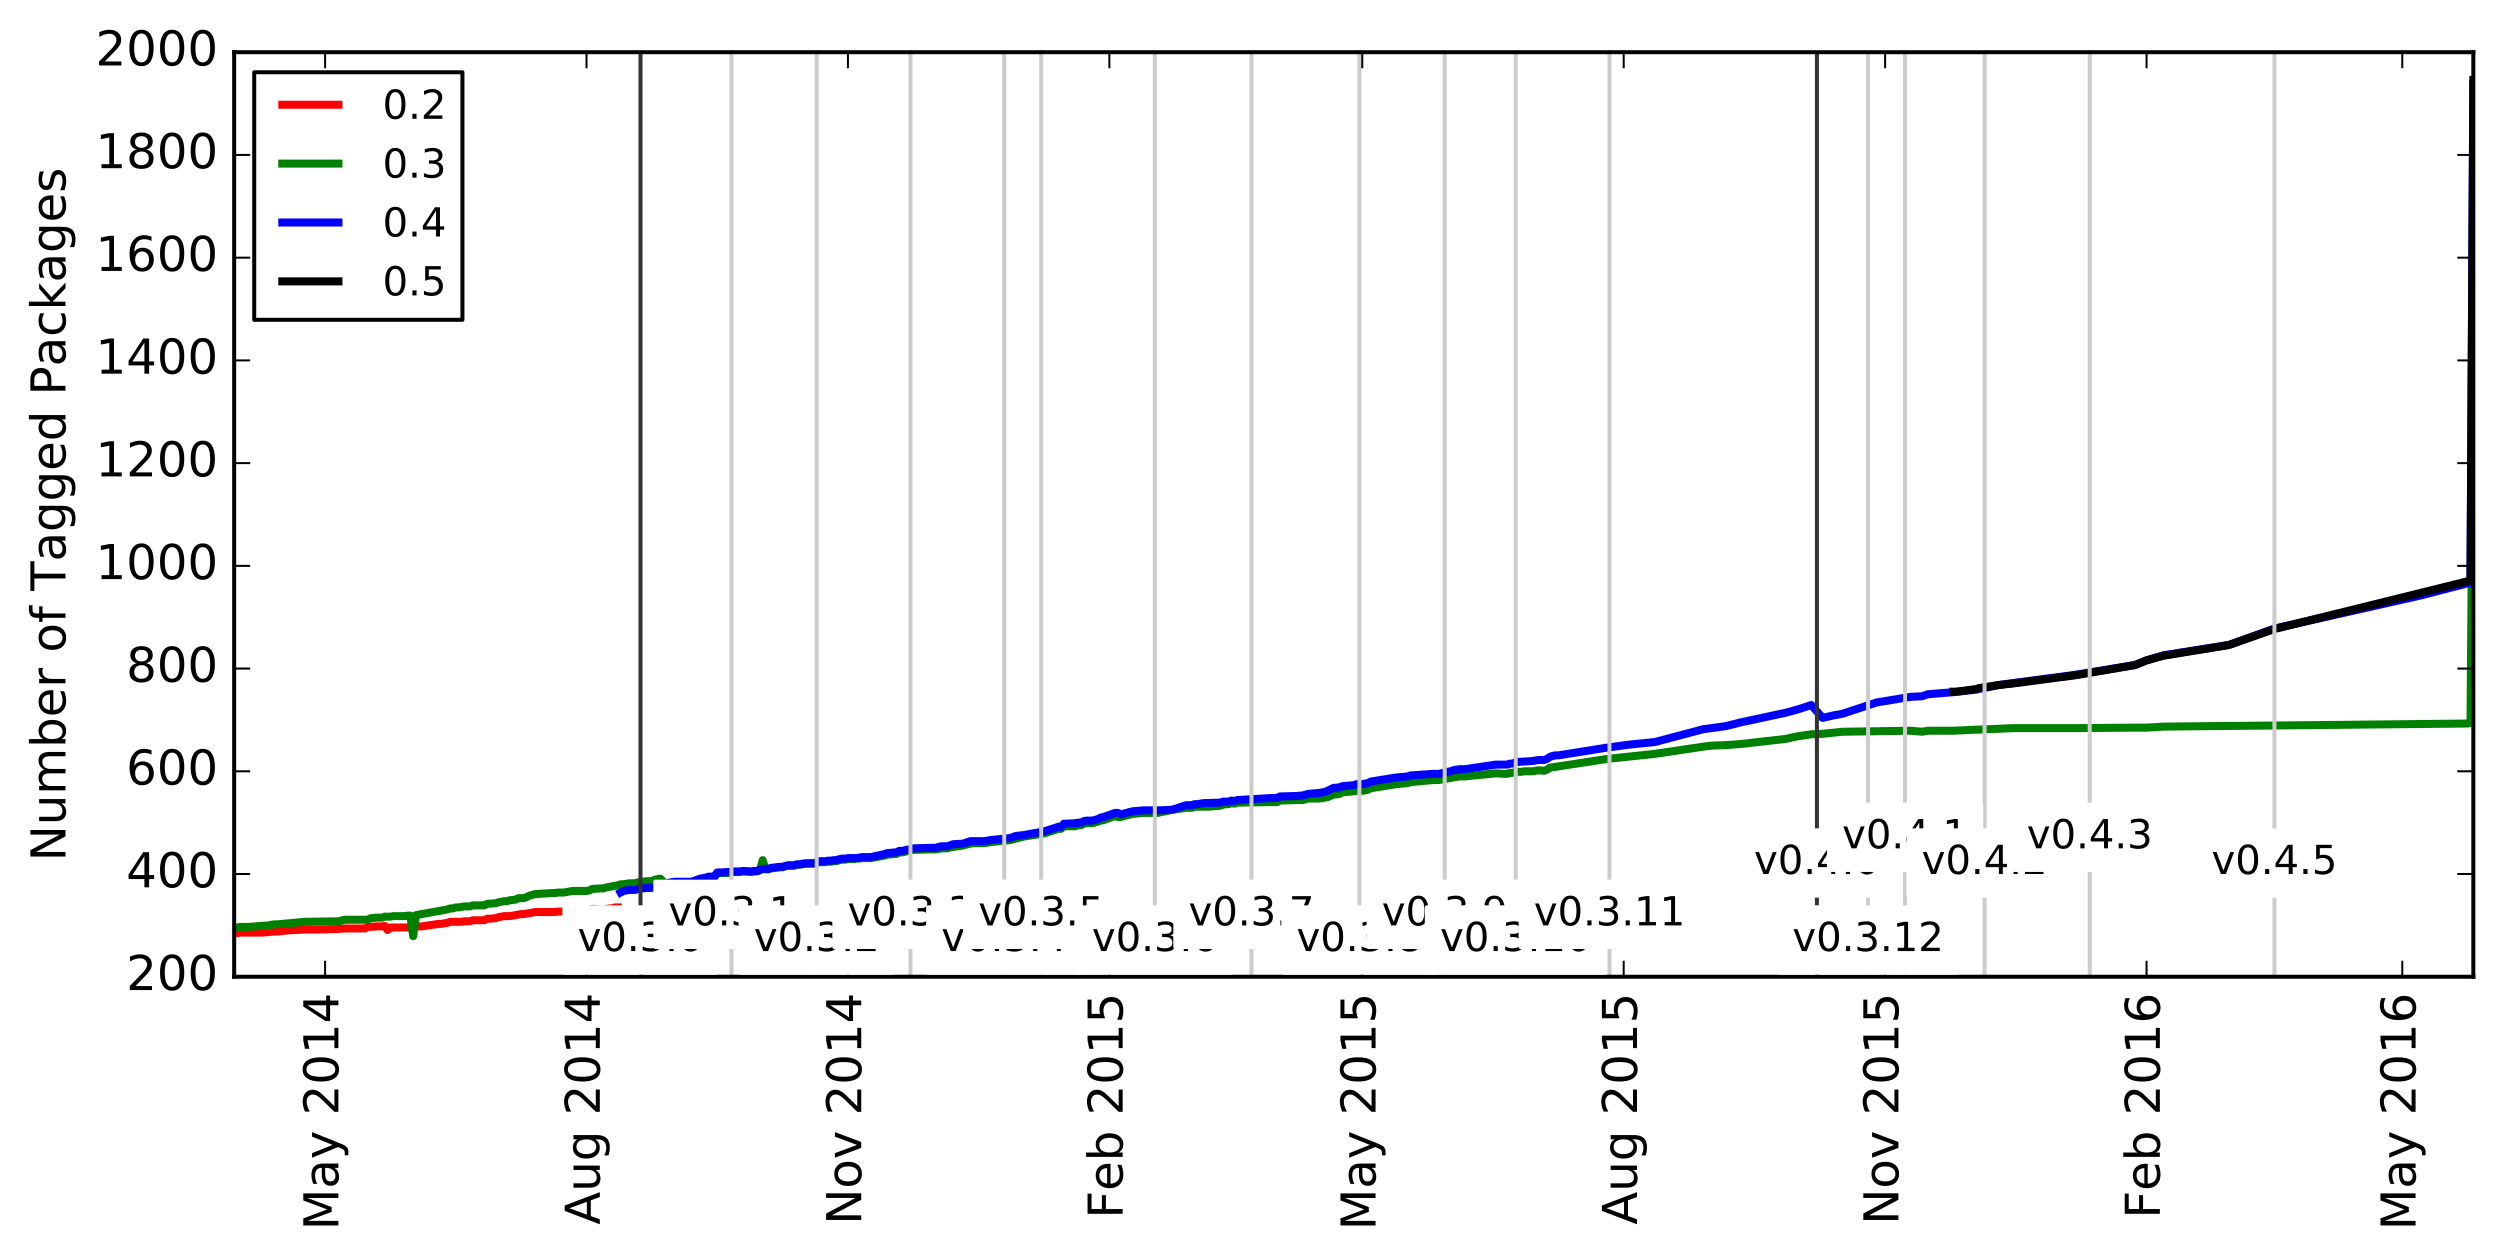 <?xml version="1.0" encoding="utf-8" standalone="no"?>
<!DOCTYPE svg PUBLIC "-//W3C//DTD SVG 1.1//EN"
  "http://www.w3.org/Graphics/SVG/1.1/DTD/svg11.dtd">
<!-- Created with matplotlib (http://matplotlib.org/) -->
<svg height="313pt" version="1.1" viewBox="0 0 623 313" width="623pt" xmlns="http://www.w3.org/2000/svg" xmlns:xlink="http://www.w3.org/1999/xlink">
 <defs>
  <style type="text/css">
*{stroke-linecap:butt;stroke-linejoin:round;stroke-miterlimit:100000;}
  </style>
 </defs>
 <g id="figure_1">
  <g id="patch_1">
   <path d="M 0 313.771 
L 623.554 313.771 
L 623.554 0 
L 0 0 
z
" style="fill:#ffffff;"/>
  </g>
  <g id="axes_1">
   <g id="patch_2">
    <path d="M 58.354 243.407 
L 616.354 243.407 
L 616.354 13.007 
L 58.354 13.007 
z
" style="fill:#ffffff;"/>
   </g>
   <g id="line2d_1">
    <path clip-path="url(#pc9789d769b)" d="M 153.95 226.127 
L 153.242 226.127 
L 152.534 226.383 
L 151.826 226.383 
L 151.118 226.511 
L 150.41 226.767 
L 149.701 226.767 
L 148.285 226.511 
L 147.577 226.511 
L 146.869 226.895 
L 146.161 226.895 
L 144.745 226.895 
L 144.036 226.895 
L 142.62 227.023 
L 141.912 227.023 
L 141.204 227.023 
L 140.496 227.151 
L 139.788 227.151 
L 139.08 227.151 
L 138.372 227.279 
L 137.663 227.279 
L 135.539 227.279 
L 134.831 227.279 
L 134.123 227.279 
L 133.415 227.279 
L 131.998 227.535 
L 130.582 227.791 
L 129.874 227.791 
L 129.166 227.919 
L 128.458 228.047 
L 127.042 228.303 
L 126.333 228.303 
L 125.625 228.303 
L 124.917 228.431 
L 124.209 228.559 
L 123.501 228.815 
L 122.085 228.943 
L 121.377 228.943 
L 120.668 229.327 
L 119.96 229.327 
L 119.252 229.327 
L 118.544 229.327 
L 117.836 229.327 
L 117.128 229.583 
L 115.712 229.583 
L 115.003 229.711 
L 114.295 229.711 
L 113.587 229.711 
L 112.879 229.711 
L 112.171 229.711 
L 111.463 229.967 
L 110.755 230.095 
L 110.047 230.223 
L 109.339 230.223 
L 105.09 230.863 
L 104.382 230.863 
L 103.674 230.991 
L 102.965 230.991 
L 102.257 231.119 
L 101.549 231.119 
L 100.841 231.119 
L 100.133 231.119 
L 99.425 231.119 
L 98.717 231.119 
L 98.009 231.119 
L 97.3 231.119 
L 96.592 231.759 
L 95.884 230.735 
L 95.176 230.863 
L 94.468 230.863 
L 93.76 230.863 
L 92.344 230.991 
L 91.635 230.991 
L 90.927 231.375 
L 90.219 231.375 
L 89.511 231.375 
L 88.803 231.375 
L 88.095 231.375 
L 87.387 231.375 
L 86.679 231.375 
L 85.971 231.375 
L 85.262 231.375 
L 84.554 231.503 
L 79.597 231.631 
L 78.181 231.631 
L 76.057 231.631 
L 71.1 231.887 
L 70.392 232.015 
L 68.976 232.143 
L 68.267 232.143 
L 66.851 232.271 
L 65.435 232.399 
L 64.727 232.399 
L 63.311 232.399 
L 62.602 232.399 
L 61.894 232.399 
L 61.186 232.399 
L 60.478 232.399 
L 59.77 232.399 
L 59.062 232.527 
L 58.354 232.527 
" style="fill:none;stroke:#ff0000;stroke-linecap:square;stroke-width:2.0;"/>
   </g>
   <g id="line2d_2">
    <path clip-path="url(#pc9789d769b)" d="M 616.354 91.343 
L 615.646 180.175 
L 614.938 180.303 
L 539.168 181.071 
L 534.92 181.327 
L 532.087 181.327 
L 517.217 181.455 
L 501.638 181.455 
L 492.432 181.839 
L 486.767 182.095 
L 480.394 182.095 
L 478.978 182.351 
L 476.146 182.095 
L 459.151 182.351 
L 454.194 182.863 
L 451.361 182.991 
L 447.821 183.503 
L 444.988 184.143 
L 433.658 185.423 
L 430.118 185.679 
L 426.577 185.807 
L 424.453 186.063 
L 412.415 187.855 
L 400.377 189.135 
L 386.214 191.311 
L 385.506 191.823 
L 384.798 192.079 
L 383.382 191.951 
L 381.965 192.207 
L 379.841 192.207 
L 379.133 192.335 
L 377.717 192.335 
L 377.009 192.591 
L 376.3 192.591 
L 375.592 192.847 
L 374.884 192.847 
L 372.76 192.719 
L 364.971 193.487 
L 363.554 193.487 
L 358.597 194.383 
L 357.181 194.383 
L 351.516 194.895 
L 350.808 195.151 
L 347.976 195.407 
L 341.602 196.431 
L 340.894 196.815 
L 339.478 197.071 
L 338.062 197.071 
L 337.354 197.199 
L 334.521 197.455 
L 333.813 197.839 
L 333.105 197.967 
L 332.397 197.967 
L 330.981 198.607 
L 328.856 198.991 
L 326.024 198.991 
L 324.608 199.375 
L 323.191 199.375 
L 318.943 199.503 
L 318.234 199.887 
L 316.818 199.887 
L 308.321 200.015 
L 307.613 200.271 
L 306.905 200.143 
L 306.196 200.399 
L 305.488 200.399 
L 304.78 200.527 
L 304.072 200.783 
L 301.24 201.039 
L 297.699 201.039 
L 296.991 201.295 
L 295.575 201.295 
L 292.034 201.807 
L 288.493 202.575 
L 284.953 202.575 
L 282.12 202.831 
L 279.288 203.599 
L 278.58 203.599 
L 277.872 203.343 
L 275.039 204.367 
L 274.331 204.495 
L 273.623 204.751 
L 272.207 205.135 
L 270.79 205.135 
L 270.082 205.263 
L 269.374 205.647 
L 268.666 205.647 
L 267.958 205.903 
L 265.125 205.903 
L 264.417 206.543 
L 263.709 206.543 
L 263.001 206.799 
L 260.168 207.695 
L 255.212 208.463 
L 251.671 209.359 
L 246.714 209.871 
L 245.298 210.127 
L 242.465 210.127 
L 241.757 210.255 
L 239.633 210.767 
L 236.8 211.151 
L 236.092 211.407 
L 234.676 211.407 
L 233.26 211.663 
L 231.844 211.663 
L 227.595 211.791 
L 224.762 212.431 
L 224.054 212.431 
L 223.346 212.815 
L 222.638 212.815 
L 221.93 212.943 
L 221.222 212.943 
L 220.514 213.199 
L 216.973 213.839 
L 214.849 213.839 
L 214.141 213.967 
L 213.432 213.967 
L 212.724 214.095 
L 211.308 214.095 
L 210.6 214.223 
L 209.892 214.223 
L 209.184 214.351 
L 208.476 214.607 
L 207.767 214.607 
L 207.059 214.735 
L 206.351 214.735 
L 205.643 214.863 
L 204.227 214.863 
L 203.519 215.119 
L 202.811 215.247 
L 200.686 215.247 
L 199.27 215.503 
L 198.562 215.503 
L 197.854 215.759 
L 196.438 215.759 
L 195.729 215.887 
L 195.021 216.143 
L 194.313 216.143 
L 192.189 216.399 
L 191.481 216.655 
L 190.773 216.655 
L 190.064 214.351 
L 189.356 216.911 
L 188.648 217.167 
L 187.94 217.167 
L 187.232 217.295 
L 185.108 217.167 
L 184.399 217.295 
L 182.983 217.295 
L 181.567 217.551 
L 178.734 217.551 
L 178.026 218.575 
L 176.61 218.575 
L 175.902 218.831 
L 174.486 219.087 
L 172.361 219.855 
L 168.113 219.855 
L 166.696 220.111 
L 165.988 220.495 
L 164.572 218.959 
L 163.156 219.215 
L 162.448 219.599 
L 161.031 219.599 
L 160.323 219.727 
L 159.615 219.727 
L 158.199 220.111 
L 156.783 220.111 
L 155.366 220.367 
L 154.658 220.367 
L 153.95 220.623 
L 151.118 221.135 
L 150.41 221.391 
L 149.701 221.391 
L 147.577 221.519 
L 146.869 221.903 
L 146.161 222.031 
L 142.62 222.031 
L 140.496 222.415 
L 139.08 222.415 
L 138.372 222.543 
L 137.663 222.543 
L 133.415 222.799 
L 131.998 223.183 
L 130.582 223.823 
L 129.166 223.823 
L 128.458 224.207 
L 127.042 224.335 
L 126.333 224.591 
L 125.625 224.591 
L 124.209 224.847 
L 123.501 225.103 
L 121.377 225.231 
L 120.668 225.615 
L 117.836 225.615 
L 117.128 225.871 
L 115.712 225.871 
L 114.295 226.127 
L 113.587 226.127 
L 112.879 226.383 
L 112.171 226.383 
L 111.463 226.639 
L 103.674 228.047 
L 102.965 233.295 
L 102.257 228.175 
L 101.549 228.175 
L 100.841 228.303 
L 98.009 228.303 
L 97.3 228.431 
L 95.884 228.431 
L 95.176 228.687 
L 93.76 228.687 
L 92.344 228.815 
L 91.635 229.199 
L 85.971 229.199 
L 85.262 229.327 
L 84.554 229.583 
L 76.057 229.711 
L 68.976 230.351 
L 68.267 230.351 
L 66.851 230.607 
L 61.894 230.991 
L 59.77 230.991 
L 59.062 231.119 
L 58.354 231.119 
L 58.354 231.119 
" style="fill:none;stroke:#008000;stroke-linecap:square;stroke-width:2.0;"/>
   </g>
   <g id="line2d_3">
    <path clip-path="url(#pc9789d769b)" d="M 616.354 20.943 
L 615.646 145.231 
L 614.938 145.359 
L 603.608 148.303 
L 566.785 156.623 
L 555.455 160.719 
L 539.168 163.279 
L 534.92 164.559 
L 532.087 165.711 
L 517.217 168.143 
L 498.097 170.703 
L 492.432 171.855 
L 486.767 172.495 
L 480.394 173.007 
L 478.978 173.519 
L 476.146 173.647 
L 467.648 175.055 
L 459.151 177.871 
L 457.026 178.255 
L 454.194 178.895 
L 451.361 175.695 
L 447.821 176.847 
L 444.988 177.615 
L 433.658 180.047 
L 430.118 180.943 
L 424.453 181.711 
L 412.415 184.911 
L 406.042 185.551 
L 400.377 186.319 
L 388.339 188.239 
L 387.63 188.239 
L 386.922 188.367 
L 386.214 188.623 
L 385.506 189.135 
L 384.798 189.391 
L 383.382 189.391 
L 381.965 189.647 
L 377.717 189.903 
L 377.009 190.287 
L 376.3 190.287 
L 375.592 190.543 
L 372.76 190.543 
L 364.971 191.695 
L 363.554 191.695 
L 362.138 191.951 
L 361.43 192.207 
L 360.722 192.335 
L 358.597 192.847 
L 357.181 192.847 
L 351.516 193.231 
L 350.808 193.487 
L 347.976 193.743 
L 341.602 194.767 
L 340.894 195.151 
L 339.478 195.407 
L 338.062 195.407 
L 337.354 195.663 
L 334.521 195.919 
L 333.813 196.175 
L 333.105 196.303 
L 332.397 196.303 
L 330.273 197.327 
L 328.856 197.583 
L 326.024 197.839 
L 324.608 198.223 
L 323.191 198.351 
L 318.943 198.479 
L 318.234 198.863 
L 316.818 198.863 
L 308.321 199.375 
L 307.613 199.631 
L 306.905 199.503 
L 306.196 199.759 
L 304.78 199.759 
L 304.072 200.015 
L 299.823 200.143 
L 298.407 200.399 
L 297.699 200.399 
L 296.991 200.655 
L 295.575 200.655 
L 292.034 201.807 
L 288.493 201.935 
L 284.953 201.935 
L 282.12 202.191 
L 279.288 202.959 
L 278.58 202.575 
L 277.872 202.575 
L 275.039 203.599 
L 274.331 203.727 
L 273.623 204.111 
L 272.207 204.495 
L 270.79 204.495 
L 270.082 204.623 
L 269.374 205.007 
L 268.666 205.007 
L 267.958 205.135 
L 265.833 205.263 
L 265.125 205.263 
L 264.417 206.031 
L 263.709 206.031 
L 263.001 206.287 
L 260.168 207.183 
L 255.212 208.079 
L 253.087 208.335 
L 251.671 208.847 
L 246.714 209.359 
L 245.298 209.615 
L 241.757 209.615 
L 240.341 210.127 
L 239.633 210.255 
L 237.509 210.383 
L 236.092 210.895 
L 234.676 210.895 
L 233.968 211.023 
L 233.26 211.279 
L 231.844 211.279 
L 227.595 211.407 
L 224.762 212.047 
L 224.054 212.047 
L 223.346 212.431 
L 222.638 212.431 
L 221.93 212.559 
L 221.222 212.559 
L 220.514 212.815 
L 216.973 213.583 
L 214.849 213.583 
L 213.432 213.839 
L 211.308 213.839 
L 210.6 213.967 
L 209.892 213.967 
L 209.184 214.095 
L 208.476 214.351 
L 207.767 214.351 
L 207.059 214.479 
L 206.351 214.479 
L 205.643 214.607 
L 204.227 214.607 
L 202.811 215.119 
L 200.686 215.119 
L 199.27 215.375 
L 198.562 215.375 
L 197.854 215.631 
L 196.438 215.631 
L 195.729 215.759 
L 195.021 216.015 
L 194.313 216.015 
L 192.189 216.271 
L 191.481 216.527 
L 190.064 216.527 
L 188.648 217.039 
L 187.94 217.039 
L 187.232 217.167 
L 185.108 217.039 
L 184.399 217.167 
L 182.983 217.167 
L 182.275 217.295 
L 181.567 217.295 
L 179.443 217.423 
L 178.734 217.423 
L 178.026 218.447 
L 176.61 218.447 
L 175.902 218.703 
L 174.486 218.959 
L 172.361 219.727 
L 168.113 219.727 
L 166.696 219.983 
L 165.988 220.367 
L 164.572 220.623 
L 163.864 220.623 
L 163.156 220.879 
L 162.448 221.263 
L 161.031 221.263 
L 160.323 221.391 
L 159.615 221.391 
L 158.199 221.775 
L 156.783 221.775 
L 155.366 222.031 
L 154.658 222.415 
L 154.658 222.415 
" style="fill:none;stroke:#0000ff;stroke-linecap:square;stroke-width:2.0;"/>
   </g>
   <g id="line2d_4">
    <path clip-path="url(#pc9789d769b)" d="M 616.354 19.919 
L 615.646 144.719 
L 614.938 144.847 
L 566.785 156.751 
L 555.455 160.719 
L 539.168 163.407 
L 534.92 164.559 
L 532.087 165.711 
L 517.217 168.271 
L 501.638 170.319 
L 498.097 170.703 
L 493.141 171.471 
L 492.432 171.727 
L 487.476 172.367 
L 486.767 172.367 
" style="fill:none;stroke:#000000;stroke-linecap:square;stroke-width:2.0;"/>
   </g>
   <g id="line2d_5">
    <path clip-path="url(#pc9789d769b)" d="M 159.615 243.407 
L 159.615 13.007 
" style="fill:none;stroke:#333333;stroke-linecap:square;"/>
   </g>
   <g id="line2d_6">
    <path clip-path="url(#pc9789d769b)" d="M 182.275 243.407 
L 182.275 13.007 
" style="fill:none;stroke:#cccccc;stroke-linecap:square;"/>
   </g>
   <g id="line2d_7">
    <path clip-path="url(#pc9789d769b)" d="M 203.519 243.407 
L 203.519 13.007 
" style="fill:none;stroke:#cccccc;stroke-linecap:square;"/>
   </g>
   <g id="line2d_8">
    <path clip-path="url(#pc9789d769b)" d="M 226.887 243.407 
L 226.887 13.007 
" style="fill:none;stroke:#cccccc;stroke-linecap:square;"/>
   </g>
   <g id="line2d_9">
    <path clip-path="url(#pc9789d769b)" d="M 250.255 243.407 
L 250.255 13.007 
" style="fill:none;stroke:#cccccc;stroke-linecap:square;"/>
   </g>
   <g id="line2d_10">
    <path clip-path="url(#pc9789d769b)" d="M 259.46 243.407 
L 259.46 13.007 
" style="fill:none;stroke:#cccccc;stroke-linecap:square;"/>
   </g>
   <g id="line2d_11">
    <path clip-path="url(#pc9789d769b)" d="M 287.785 243.407 
L 287.785 13.007 
" style="fill:none;stroke:#cccccc;stroke-linecap:square;"/>
   </g>
   <g id="line2d_12">
    <path clip-path="url(#pc9789d769b)" d="M 311.861 243.407 
L 311.861 13.007 
" style="fill:none;stroke:#cccccc;stroke-linecap:square;"/>
   </g>
   <g id="line2d_13">
    <path clip-path="url(#pc9789d769b)" d="M 338.77 243.407 
L 338.77 13.007 
" style="fill:none;stroke:#cccccc;stroke-linecap:square;"/>
   </g>
   <g id="line2d_14">
    <path clip-path="url(#pc9789d769b)" d="M 360.014 243.407 
L 360.014 13.007 
" style="fill:none;stroke:#cccccc;stroke-linecap:square;"/>
   </g>
   <g id="line2d_15">
    <path clip-path="url(#pc9789d769b)" d="M 377.717 243.407 
L 377.717 13.007 
" style="fill:none;stroke:#cccccc;stroke-linecap:square;"/>
   </g>
   <g id="line2d_16">
    <path clip-path="url(#pc9789d769b)" d="M 401.085 243.407 
L 401.085 13.007 
" style="fill:none;stroke:#cccccc;stroke-linecap:square;"/>
   </g>
   <g id="line2d_17">
    <path clip-path="url(#pc9789d769b)" d="M 465.524 243.407 
L 465.524 13.007 
" style="fill:none;stroke:#cccccc;stroke-linecap:square;"/>
   </g>
   <g id="line2d_18">
    <path clip-path="url(#pc9789d769b)" d="M 452.778 243.407 
L 452.778 13.007 
" style="fill:none;stroke:#333333;stroke-linecap:square;"/>
   </g>
   <g id="line2d_19">
    <path clip-path="url(#pc9789d769b)" d="M 474.729 243.407 
L 474.729 13.007 
" style="fill:none;stroke:#cccccc;stroke-linecap:square;"/>
   </g>
   <g id="line2d_20">
    <path clip-path="url(#pc9789d769b)" d="M 494.557 243.407 
L 494.557 13.007 
" style="fill:none;stroke:#cccccc;stroke-linecap:square;"/>
   </g>
   <g id="line2d_21">
    <path clip-path="url(#pc9789d769b)" d="M 520.757 243.407 
L 520.757 13.007 
" style="fill:none;stroke:#cccccc;stroke-linecap:square;"/>
   </g>
   <g id="line2d_22">
    <path clip-path="url(#pc9789d769b)" d="M 566.785 243.407 
L 566.785 13.007 
" style="fill:none;stroke:#cccccc;stroke-linecap:square;"/>
   </g>
   <g id="patch_3">
    <path d="M 58.354 13.007 
L 616.354 13.007 
" style="fill:none;stroke:#000000;stroke-linecap:square;stroke-linejoin:miter;"/>
   </g>
   <g id="patch_4">
    <path d="M 616.354 243.407 
L 616.354 13.007 
" style="fill:none;stroke:#000000;stroke-linecap:square;stroke-linejoin:miter;"/>
   </g>
   <g id="patch_5">
    <path d="M 58.354 243.407 
L 616.354 243.407 
" style="fill:none;stroke:#000000;stroke-linecap:square;stroke-linejoin:miter;"/>
   </g>
   <g id="patch_6">
    <path d="M 58.354 243.407 
L 58.354 13.007 
" style="fill:none;stroke:#000000;stroke-linecap:square;stroke-linejoin:miter;"/>
   </g>
   <g id="matplotlib.axis_1">
    <g id="xtick_1">
     <g id="line2d_23">
      <defs>
       <path d="M 0 0 
L 0 -4 
" id="maac09ec00d" style="stroke:#000000;stroke-width:0.5;"/>
      </defs>
      <g>
       <use style="stroke:#000000;stroke-width:0.5;" x="81.014" xlink:href="#maac09ec00d" y="243.407"/>
      </g>
     </g>
     <g id="line2d_24">
      <defs>
       <path d="M 0 0 
L 0 4 
" id="m336d628ace" style="stroke:#000000;stroke-width:0.5;"/>
      </defs>
      <g>
       <use style="stroke:#000000;stroke-width:0.5;" x="81.014" xlink:href="#m336d628ace" y="13.007"/>
      </g>
     </g>
     <g id="text_1">
      <!-- May 2014 -->
      <defs>
       <path d="M 9.812 72.906 
L 24.516 72.906 
L 43.109 23.297 
L 61.812 72.906 
L 76.516 72.906 
L 76.516 0 
L 66.891 0 
L 66.891 64.016 
L 48.094 14.016 
L 38.188 14.016 
L 19.391 64.016 
L 19.391 0 
L 9.812 0 
z
" id="DejaVuSans-4d"/>
       <path d="M 12.406 8.297 
L 28.516 8.297 
L 28.516 63.922 
L 10.984 60.406 
L 10.984 69.391 
L 28.422 72.906 
L 38.281 72.906 
L 38.281 8.297 
L 54.391 8.297 
L 54.391 0 
L 12.406 0 
z
" id="DejaVuSans-31"/>
       <path d="M 31.781 66.406 
Q 24.172 66.406 20.328 58.906 
Q 16.5 51.422 16.5 36.375 
Q 16.5 21.391 20.328 13.891 
Q 24.172 6.391 31.781 6.391 
Q 39.453 6.391 43.281 13.891 
Q 47.125 21.391 47.125 36.375 
Q 47.125 51.422 43.281 58.906 
Q 39.453 66.406 31.781 66.406 
M 31.781 74.219 
Q 44.047 74.219 50.516 64.516 
Q 56.984 54.828 56.984 36.375 
Q 56.984 17.969 50.516 8.266 
Q 44.047 -1.422 31.781 -1.422 
Q 19.531 -1.422 13.062 8.266 
Q 6.594 17.969 6.594 36.375 
Q 6.594 54.828 13.062 64.516 
Q 19.531 74.219 31.781 74.219 
" id="DejaVuSans-30"/>
       <path id="DejaVuSans-20"/>
       <path d="M 19.188 8.297 
L 53.609 8.297 
L 53.609 0 
L 7.328 0 
L 7.328 8.297 
Q 12.938 14.109 22.625 23.891 
Q 32.328 33.688 34.812 36.531 
Q 39.547 41.844 41.422 45.531 
Q 43.312 49.219 43.312 52.781 
Q 43.312 58.594 39.234 62.25 
Q 35.156 65.922 28.609 65.922 
Q 23.969 65.922 18.812 64.312 
Q 13.672 62.703 7.812 59.422 
L 7.812 69.391 
Q 13.766 71.781 18.938 73 
Q 24.125 74.219 28.422 74.219 
Q 39.75 74.219 46.484 68.547 
Q 53.219 62.891 53.219 53.422 
Q 53.219 48.922 51.531 44.891 
Q 49.859 40.875 45.406 35.406 
Q 44.188 33.984 37.641 27.219 
Q 31.109 20.453 19.188 8.297 
" id="DejaVuSans-32"/>
       <path d="M 32.172 -5.078 
Q 28.375 -14.844 24.75 -17.812 
Q 21.141 -20.797 15.094 -20.797 
L 7.906 -20.797 
L 7.906 -13.281 
L 13.188 -13.281 
Q 16.891 -13.281 18.938 -11.516 
Q 21 -9.766 23.484 -3.219 
L 25.094 0.875 
L 2.984 54.688 
L 12.5 54.688 
L 29.594 11.922 
L 46.688 54.688 
L 56.203 54.688 
z
" id="DejaVuSans-79"/>
       <path d="M 37.797 64.312 
L 12.891 25.391 
L 37.797 25.391 
z
M 35.203 72.906 
L 47.609 72.906 
L 47.609 25.391 
L 58.016 25.391 
L 58.016 17.188 
L 47.609 17.188 
L 47.609 0 
L 37.797 0 
L 37.797 17.188 
L 4.891 17.188 
L 4.891 26.703 
z
" id="DejaVuSans-34"/>
       <path d="M 34.281 27.484 
Q 23.391 27.484 19.188 25 
Q 14.984 22.516 14.984 16.5 
Q 14.984 11.719 18.141 8.906 
Q 21.297 6.109 26.703 6.109 
Q 34.188 6.109 38.703 11.406 
Q 43.219 16.703 43.219 25.484 
L 43.219 27.484 
z
M 52.203 31.203 
L 52.203 0 
L 43.219 0 
L 43.219 8.297 
Q 40.141 3.328 35.547 0.953 
Q 30.953 -1.422 24.312 -1.422 
Q 15.922 -1.422 10.953 3.297 
Q 6 8.016 6 15.922 
Q 6 25.141 12.172 29.828 
Q 18.359 34.516 30.609 34.516 
L 43.219 34.516 
L 43.219 35.406 
Q 43.219 41.609 39.141 45 
Q 35.062 48.391 27.688 48.391 
Q 23 48.391 18.547 47.266 
Q 14.109 46.141 10.016 43.891 
L 10.016 52.203 
Q 14.938 54.109 19.578 55.047 
Q 24.219 56 28.609 56 
Q 40.484 56 46.344 49.844 
Q 52.203 43.703 52.203 31.203 
" id="DejaVuSans-61"/>
      </defs>
      <g transform="translate(84.325 306.571)rotate(-90.0)scale(0.12 -0.12)">
       <use xlink:href="#DejaVuSans-4d"/>
       <use x="86.279" xlink:href="#DejaVuSans-61"/>
       <use x="147.559" xlink:href="#DejaVuSans-79"/>
       <use x="206.738" xlink:href="#DejaVuSans-20"/>
       <use x="238.525" xlink:href="#DejaVuSans-32"/>
       <use x="302.148" xlink:href="#DejaVuSans-30"/>
       <use x="365.771" xlink:href="#DejaVuSans-31"/>
       <use x="429.395" xlink:href="#DejaVuSans-34"/>
      </g>
     </g>
    </g>
    <g id="xtick_2">
     <g id="line2d_25">
      <g>
       <use style="stroke:#000000;stroke-width:0.5;" x="146.161" xlink:href="#maac09ec00d" y="243.407"/>
      </g>
     </g>
     <g id="line2d_26">
      <g>
       <use style="stroke:#000000;stroke-width:0.5;" x="146.161" xlink:href="#m336d628ace" y="13.007"/>
      </g>
     </g>
     <g id="text_2">
      <!-- Aug 2014 -->
      <defs>
       <path d="M 8.5 21.578 
L 8.5 54.688 
L 17.484 54.688 
L 17.484 21.922 
Q 17.484 14.156 20.5 10.266 
Q 23.531 6.391 29.594 6.391 
Q 36.859 6.391 41.078 11.031 
Q 45.312 15.672 45.312 23.688 
L 45.312 54.688 
L 54.297 54.688 
L 54.297 0 
L 45.312 0 
L 45.312 8.406 
Q 42.047 3.422 37.719 1 
Q 33.406 -1.422 27.688 -1.422 
Q 18.266 -1.422 13.375 4.438 
Q 8.5 10.297 8.5 21.578 
M 31.109 56 
z
" id="DejaVuSans-75"/>
       <path d="M 45.406 27.984 
Q 45.406 37.75 41.375 43.109 
Q 37.359 48.484 30.078 48.484 
Q 22.859 48.484 18.828 43.109 
Q 14.797 37.75 14.797 27.984 
Q 14.797 18.266 18.828 12.891 
Q 22.859 7.516 30.078 7.516 
Q 37.359 7.516 41.375 12.891 
Q 45.406 18.266 45.406 27.984 
M 54.391 6.781 
Q 54.391 -7.172 48.188 -13.984 
Q 42 -20.797 29.203 -20.797 
Q 24.469 -20.797 20.266 -20.094 
Q 16.062 -19.391 12.109 -17.922 
L 12.109 -9.188 
Q 16.062 -11.328 19.922 -12.344 
Q 23.781 -13.375 27.781 -13.375 
Q 36.625 -13.375 41.016 -8.766 
Q 45.406 -4.156 45.406 5.172 
L 45.406 9.625 
Q 42.625 4.781 38.281 2.391 
Q 33.938 0 27.875 0 
Q 17.828 0 11.672 7.656 
Q 5.516 15.328 5.516 27.984 
Q 5.516 40.672 11.672 48.328 
Q 17.828 56 27.875 56 
Q 33.938 56 38.281 53.609 
Q 42.625 51.219 45.406 46.391 
L 45.406 54.688 
L 54.391 54.688 
z
" id="DejaVuSans-67"/>
       <path d="M 34.188 63.188 
L 20.797 26.906 
L 47.609 26.906 
z
M 28.609 72.906 
L 39.797 72.906 
L 67.578 0 
L 57.328 0 
L 50.688 18.703 
L 17.828 18.703 
L 11.188 0 
L 0.781 0 
z
" id="DejaVuSans-41"/>
      </defs>
      <g transform="translate(149.472 305.192)rotate(-90.0)scale(0.12 -0.12)">
       <use xlink:href="#DejaVuSans-41"/>
       <use x="68.408" xlink:href="#DejaVuSans-75"/>
       <use x="131.787" xlink:href="#DejaVuSans-67"/>
       <use x="195.264" xlink:href="#DejaVuSans-20"/>
       <use x="227.051" xlink:href="#DejaVuSans-32"/>
       <use x="290.674" xlink:href="#DejaVuSans-30"/>
       <use x="354.297" xlink:href="#DejaVuSans-31"/>
       <use x="417.92" xlink:href="#DejaVuSans-34"/>
      </g>
     </g>
    </g>
    <g id="xtick_3">
     <g id="line2d_27">
      <g>
       <use style="stroke:#000000;stroke-width:0.5;" x="211.308" xlink:href="#maac09ec00d" y="243.407"/>
      </g>
     </g>
     <g id="line2d_28">
      <g>
       <use style="stroke:#000000;stroke-width:0.5;" x="211.308" xlink:href="#m336d628ace" y="13.007"/>
      </g>
     </g>
     <g id="text_3">
      <!-- Nov 2014 -->
      <defs>
       <path d="M 30.609 48.391 
Q 23.391 48.391 19.188 42.75 
Q 14.984 37.109 14.984 27.297 
Q 14.984 17.484 19.156 11.844 
Q 23.344 6.203 30.609 6.203 
Q 37.797 6.203 41.984 11.859 
Q 46.188 17.531 46.188 27.297 
Q 46.188 37.016 41.984 42.703 
Q 37.797 48.391 30.609 48.391 
M 30.609 56 
Q 42.328 56 49.016 48.375 
Q 55.719 40.766 55.719 27.297 
Q 55.719 13.875 49.016 6.219 
Q 42.328 -1.422 30.609 -1.422 
Q 18.844 -1.422 12.172 6.219 
Q 5.516 13.875 5.516 27.297 
Q 5.516 40.766 12.172 48.375 
Q 18.844 56 30.609 56 
" id="DejaVuSans-6f"/>
       <path d="M 9.812 72.906 
L 23.094 72.906 
L 55.422 11.922 
L 55.422 72.906 
L 64.984 72.906 
L 64.984 0 
L 51.703 0 
L 19.391 60.984 
L 19.391 0 
L 9.812 0 
z
" id="DejaVuSans-4e"/>
       <path d="M 2.984 54.688 
L 12.5 54.688 
L 29.594 8.797 
L 46.688 54.688 
L 56.203 54.688 
L 35.688 0 
L 23.484 0 
z
" id="DejaVuSans-76"/>
      </defs>
      <g transform="translate(214.619 305.183)rotate(-90.0)scale(0.12 -0.12)">
       <use xlink:href="#DejaVuSans-4e"/>
       <use x="74.805" xlink:href="#DejaVuSans-6f"/>
       <use x="135.986" xlink:href="#DejaVuSans-76"/>
       <use x="195.166" xlink:href="#DejaVuSans-20"/>
       <use x="226.953" xlink:href="#DejaVuSans-32"/>
       <use x="290.576" xlink:href="#DejaVuSans-30"/>
       <use x="354.199" xlink:href="#DejaVuSans-31"/>
       <use x="417.822" xlink:href="#DejaVuSans-34"/>
      </g>
     </g>
    </g>
    <g id="xtick_4">
     <g id="line2d_29">
      <g>
       <use style="stroke:#000000;stroke-width:0.5;" x="276.455" xlink:href="#maac09ec00d" y="243.407"/>
      </g>
     </g>
     <g id="line2d_30">
      <g>
       <use style="stroke:#000000;stroke-width:0.5;" x="276.455" xlink:href="#m336d628ace" y="13.007"/>
      </g>
     </g>
     <g id="text_4">
      <!-- Feb 2015 -->
      <defs>
       <path d="M 10.797 72.906 
L 49.516 72.906 
L 49.516 64.594 
L 19.828 64.594 
L 19.828 46.734 
Q 21.969 47.469 24.109 47.828 
Q 26.266 48.188 28.422 48.188 
Q 40.625 48.188 47.75 41.5 
Q 54.891 34.812 54.891 23.391 
Q 54.891 11.625 47.562 5.094 
Q 40.234 -1.422 26.906 -1.422 
Q 22.312 -1.422 17.547 -0.641 
Q 12.797 0.141 7.719 1.703 
L 7.719 11.625 
Q 12.109 9.234 16.797 8.062 
Q 21.484 6.891 26.703 6.891 
Q 35.156 6.891 40.078 11.328 
Q 45.016 15.766 45.016 23.391 
Q 45.016 31 40.078 35.438 
Q 35.156 39.891 26.703 39.891 
Q 22.75 39.891 18.812 39.016 
Q 14.891 38.141 10.797 36.281 
z
" id="DejaVuSans-35"/>
       <path d="M 9.812 72.906 
L 51.703 72.906 
L 51.703 64.594 
L 19.672 64.594 
L 19.672 43.109 
L 48.578 43.109 
L 48.578 34.812 
L 19.672 34.812 
L 19.672 0 
L 9.812 0 
z
" id="DejaVuSans-46"/>
       <path d="M 56.203 29.594 
L 56.203 25.203 
L 14.891 25.203 
Q 15.484 15.922 20.484 11.062 
Q 25.484 6.203 34.422 6.203 
Q 39.594 6.203 44.453 7.469 
Q 49.312 8.734 54.109 11.281 
L 54.109 2.781 
Q 49.266 0.734 44.188 -0.344 
Q 39.109 -1.422 33.891 -1.422 
Q 20.797 -1.422 13.156 6.188 
Q 5.516 13.812 5.516 26.812 
Q 5.516 40.234 12.766 48.109 
Q 20.016 56 32.328 56 
Q 43.359 56 49.781 48.891 
Q 56.203 41.797 56.203 29.594 
M 47.219 32.234 
Q 47.125 39.594 43.094 43.984 
Q 39.062 48.391 32.422 48.391 
Q 24.906 48.391 20.391 44.141 
Q 15.875 39.891 15.188 32.172 
z
" id="DejaVuSans-65"/>
       <path d="M 48.688 27.297 
Q 48.688 37.203 44.609 42.844 
Q 40.531 48.484 33.406 48.484 
Q 26.266 48.484 22.188 42.844 
Q 18.109 37.203 18.109 27.297 
Q 18.109 17.391 22.188 11.75 
Q 26.266 6.109 33.406 6.109 
Q 40.531 6.109 44.609 11.75 
Q 48.688 17.391 48.688 27.297 
M 18.109 46.391 
Q 20.953 51.266 25.266 53.625 
Q 29.594 56 35.594 56 
Q 45.562 56 51.781 48.094 
Q 58.016 40.188 58.016 27.297 
Q 58.016 14.406 51.781 6.484 
Q 45.562 -1.422 35.594 -1.422 
Q 29.594 -1.422 25.266 0.953 
Q 20.953 3.328 18.109 8.203 
L 18.109 0 
L 9.078 0 
L 9.078 75.984 
L 18.109 75.984 
z
" id="DejaVuSans-62"/>
      </defs>
      <g transform="translate(279.767 303.655)rotate(-90.0)scale(0.12 -0.12)">
       <use xlink:href="#DejaVuSans-46"/>
       <use x="57.441" xlink:href="#DejaVuSans-65"/>
       <use x="118.965" xlink:href="#DejaVuSans-62"/>
       <use x="182.441" xlink:href="#DejaVuSans-20"/>
       <use x="214.229" xlink:href="#DejaVuSans-32"/>
       <use x="277.852" xlink:href="#DejaVuSans-30"/>
       <use x="341.475" xlink:href="#DejaVuSans-31"/>
       <use x="405.098" xlink:href="#DejaVuSans-35"/>
      </g>
     </g>
    </g>
    <g id="xtick_5">
     <g id="line2d_31">
      <g>
       <use style="stroke:#000000;stroke-width:0.5;" x="339.478" xlink:href="#maac09ec00d" y="243.407"/>
      </g>
     </g>
     <g id="line2d_32">
      <g>
       <use style="stroke:#000000;stroke-width:0.5;" x="339.478" xlink:href="#m336d628ace" y="13.007"/>
      </g>
     </g>
     <g id="text_5">
      <!-- May 2015 -->
      <g transform="translate(342.789 306.571)rotate(-90.0)scale(0.12 -0.12)">
       <use xlink:href="#DejaVuSans-4d"/>
       <use x="86.279" xlink:href="#DejaVuSans-61"/>
       <use x="147.559" xlink:href="#DejaVuSans-79"/>
       <use x="206.738" xlink:href="#DejaVuSans-20"/>
       <use x="238.525" xlink:href="#DejaVuSans-32"/>
       <use x="302.148" xlink:href="#DejaVuSans-30"/>
       <use x="365.771" xlink:href="#DejaVuSans-31"/>
       <use x="429.395" xlink:href="#DejaVuSans-35"/>
      </g>
     </g>
    </g>
    <g id="xtick_6">
     <g id="line2d_33">
      <g>
       <use style="stroke:#000000;stroke-width:0.5;" x="404.625" xlink:href="#maac09ec00d" y="243.407"/>
      </g>
     </g>
     <g id="line2d_34">
      <g>
       <use style="stroke:#000000;stroke-width:0.5;" x="404.625" xlink:href="#m336d628ace" y="13.007"/>
      </g>
     </g>
     <g id="text_6">
      <!-- Aug 2015 -->
      <g transform="translate(407.937 305.192)rotate(-90.0)scale(0.12 -0.12)">
       <use xlink:href="#DejaVuSans-41"/>
       <use x="68.408" xlink:href="#DejaVuSans-75"/>
       <use x="131.787" xlink:href="#DejaVuSans-67"/>
       <use x="195.264" xlink:href="#DejaVuSans-20"/>
       <use x="227.051" xlink:href="#DejaVuSans-32"/>
       <use x="290.674" xlink:href="#DejaVuSans-30"/>
       <use x="354.297" xlink:href="#DejaVuSans-31"/>
       <use x="417.92" xlink:href="#DejaVuSans-35"/>
      </g>
     </g>
    </g>
    <g id="xtick_7">
     <g id="line2d_35">
      <g>
       <use style="stroke:#000000;stroke-width:0.5;" x="469.773" xlink:href="#maac09ec00d" y="243.407"/>
      </g>
     </g>
     <g id="line2d_36">
      <g>
       <use style="stroke:#000000;stroke-width:0.5;" x="469.773" xlink:href="#m336d628ace" y="13.007"/>
      </g>
     </g>
     <g id="text_7">
      <!-- Nov 2015 -->
      <g transform="translate(473.084 305.183)rotate(-90.0)scale(0.12 -0.12)">
       <use xlink:href="#DejaVuSans-4e"/>
       <use x="74.805" xlink:href="#DejaVuSans-6f"/>
       <use x="135.986" xlink:href="#DejaVuSans-76"/>
       <use x="195.166" xlink:href="#DejaVuSans-20"/>
       <use x="226.953" xlink:href="#DejaVuSans-32"/>
       <use x="290.576" xlink:href="#DejaVuSans-30"/>
       <use x="354.199" xlink:href="#DejaVuSans-31"/>
       <use x="417.822" xlink:href="#DejaVuSans-35"/>
      </g>
     </g>
    </g>
    <g id="xtick_8">
     <g id="line2d_37">
      <g>
       <use style="stroke:#000000;stroke-width:0.5;" x="534.92" xlink:href="#maac09ec00d" y="243.407"/>
      </g>
     </g>
     <g id="line2d_38">
      <g>
       <use style="stroke:#000000;stroke-width:0.5;" x="534.92" xlink:href="#m336d628ace" y="13.007"/>
      </g>
     </g>
     <g id="text_8">
      <!-- Feb 2016 -->
      <defs>
       <path d="M 33.016 40.375 
Q 26.375 40.375 22.484 35.828 
Q 18.609 31.297 18.609 23.391 
Q 18.609 15.531 22.484 10.953 
Q 26.375 6.391 33.016 6.391 
Q 39.656 6.391 43.531 10.953 
Q 47.406 15.531 47.406 23.391 
Q 47.406 31.297 43.531 35.828 
Q 39.656 40.375 33.016 40.375 
M 52.594 71.297 
L 52.594 62.312 
Q 48.875 64.062 45.094 64.984 
Q 41.312 65.922 37.594 65.922 
Q 27.828 65.922 22.672 59.328 
Q 17.531 52.734 16.797 39.406 
Q 19.672 43.656 24.016 45.922 
Q 28.375 48.188 33.594 48.188 
Q 44.578 48.188 50.953 41.516 
Q 57.328 34.859 57.328 23.391 
Q 57.328 12.156 50.688 5.359 
Q 44.047 -1.422 33.016 -1.422 
Q 20.359 -1.422 13.672 8.266 
Q 6.984 17.969 6.984 36.375 
Q 6.984 53.656 15.188 63.938 
Q 23.391 74.219 37.203 74.219 
Q 40.922 74.219 44.703 73.484 
Q 48.484 72.75 52.594 71.297 
" id="DejaVuSans-36"/>
      </defs>
      <g transform="translate(538.231 303.655)rotate(-90.0)scale(0.12 -0.12)">
       <use xlink:href="#DejaVuSans-46"/>
       <use x="57.441" xlink:href="#DejaVuSans-65"/>
       <use x="118.965" xlink:href="#DejaVuSans-62"/>
       <use x="182.441" xlink:href="#DejaVuSans-20"/>
       <use x="214.229" xlink:href="#DejaVuSans-32"/>
       <use x="277.852" xlink:href="#DejaVuSans-30"/>
       <use x="341.475" xlink:href="#DejaVuSans-31"/>
       <use x="405.098" xlink:href="#DejaVuSans-36"/>
      </g>
     </g>
    </g>
    <g id="xtick_9">
     <g id="line2d_39">
      <g>
       <use style="stroke:#000000;stroke-width:0.5;" x="598.651" xlink:href="#maac09ec00d" y="243.407"/>
      </g>
     </g>
     <g id="line2d_40">
      <g>
       <use style="stroke:#000000;stroke-width:0.5;" x="598.651" xlink:href="#m336d628ace" y="13.007"/>
      </g>
     </g>
     <g id="text_9">
      <!-- May 2016 -->
      <g transform="translate(601.962 306.571)rotate(-90.0)scale(0.12 -0.12)">
       <use xlink:href="#DejaVuSans-4d"/>
       <use x="86.279" xlink:href="#DejaVuSans-61"/>
       <use x="147.559" xlink:href="#DejaVuSans-79"/>
       <use x="206.738" xlink:href="#DejaVuSans-20"/>
       <use x="238.525" xlink:href="#DejaVuSans-32"/>
       <use x="302.148" xlink:href="#DejaVuSans-30"/>
       <use x="365.771" xlink:href="#DejaVuSans-31"/>
       <use x="429.395" xlink:href="#DejaVuSans-36"/>
      </g>
     </g>
    </g>
   </g>
   <g id="matplotlib.axis_2">
    <g id="ytick_1">
     <g id="line2d_41">
      <defs>
       <path d="M 0 0 
L 4 0 
" id="mc02931a408" style="stroke:#000000;stroke-width:0.5;"/>
      </defs>
      <g>
       <use style="stroke:#000000;stroke-width:0.5;" x="58.354" xlink:href="#mc02931a408" y="243.407"/>
      </g>
     </g>
     <g id="line2d_42">
      <defs>
       <path d="M 0 0 
L -4 0 
" id="m3a814b93d3" style="stroke:#000000;stroke-width:0.5;"/>
      </defs>
      <g>
       <use style="stroke:#000000;stroke-width:0.5;" x="616.354" xlink:href="#m3a814b93d3" y="243.407"/>
      </g>
     </g>
     <g id="text_10">
      <!-- 200 -->
      <g transform="translate(31.449 246.718)scale(0.12 -0.12)">
       <use xlink:href="#DejaVuSans-32"/>
       <use x="63.623" xlink:href="#DejaVuSans-30"/>
       <use x="127.246" xlink:href="#DejaVuSans-30"/>
      </g>
     </g>
    </g>
    <g id="ytick_2">
     <g id="line2d_43">
      <g>
       <use style="stroke:#000000;stroke-width:0.5;" x="58.354" xlink:href="#mc02931a408" y="217.807"/>
      </g>
     </g>
     <g id="line2d_44">
      <g>
       <use style="stroke:#000000;stroke-width:0.5;" x="616.354" xlink:href="#m3a814b93d3" y="217.807"/>
      </g>
     </g>
     <g id="text_11">
      <!-- 400 -->
      <g transform="translate(31.449 221.118)scale(0.12 -0.12)">
       <use xlink:href="#DejaVuSans-34"/>
       <use x="63.623" xlink:href="#DejaVuSans-30"/>
       <use x="127.246" xlink:href="#DejaVuSans-30"/>
      </g>
     </g>
    </g>
    <g id="ytick_3">
     <g id="line2d_45">
      <g>
       <use style="stroke:#000000;stroke-width:0.5;" x="58.354" xlink:href="#mc02931a408" y="192.207"/>
      </g>
     </g>
     <g id="line2d_46">
      <g>
       <use style="stroke:#000000;stroke-width:0.5;" x="616.354" xlink:href="#m3a814b93d3" y="192.207"/>
      </g>
     </g>
     <g id="text_12">
      <!-- 600 -->
      <g transform="translate(31.449 195.518)scale(0.12 -0.12)">
       <use xlink:href="#DejaVuSans-36"/>
       <use x="63.623" xlink:href="#DejaVuSans-30"/>
       <use x="127.246" xlink:href="#DejaVuSans-30"/>
      </g>
     </g>
    </g>
    <g id="ytick_4">
     <g id="line2d_47">
      <g>
       <use style="stroke:#000000;stroke-width:0.5;" x="58.354" xlink:href="#mc02931a408" y="166.607"/>
      </g>
     </g>
     <g id="line2d_48">
      <g>
       <use style="stroke:#000000;stroke-width:0.5;" x="616.354" xlink:href="#m3a814b93d3" y="166.607"/>
      </g>
     </g>
     <g id="text_13">
      <!-- 800 -->
      <defs>
       <path d="M 31.781 34.625 
Q 24.75 34.625 20.719 30.859 
Q 16.703 27.094 16.703 20.516 
Q 16.703 13.922 20.719 10.156 
Q 24.75 6.391 31.781 6.391 
Q 38.812 6.391 42.859 10.172 
Q 46.922 13.969 46.922 20.516 
Q 46.922 27.094 42.891 30.859 
Q 38.875 34.625 31.781 34.625 
M 21.922 38.812 
Q 15.578 40.375 12.031 44.719 
Q 8.5 49.078 8.5 55.328 
Q 8.5 64.062 14.719 69.141 
Q 20.953 74.219 31.781 74.219 
Q 42.672 74.219 48.875 69.141 
Q 55.078 64.062 55.078 55.328 
Q 55.078 49.078 51.531 44.719 
Q 48 40.375 41.703 38.812 
Q 48.828 37.156 52.797 32.312 
Q 56.781 27.484 56.781 20.516 
Q 56.781 9.906 50.312 4.234 
Q 43.844 -1.422 31.781 -1.422 
Q 19.734 -1.422 13.25 4.234 
Q 6.781 9.906 6.781 20.516 
Q 6.781 27.484 10.781 32.312 
Q 14.797 37.156 21.922 38.812 
M 18.312 54.391 
Q 18.312 48.734 21.844 45.562 
Q 25.391 42.391 31.781 42.391 
Q 38.141 42.391 41.719 45.562 
Q 45.312 48.734 45.312 54.391 
Q 45.312 60.062 41.719 63.234 
Q 38.141 66.406 31.781 66.406 
Q 25.391 66.406 21.844 63.234 
Q 18.312 60.062 18.312 54.391 
" id="DejaVuSans-38"/>
      </defs>
      <g transform="translate(31.449 169.918)scale(0.12 -0.12)">
       <use xlink:href="#DejaVuSans-38"/>
       <use x="63.623" xlink:href="#DejaVuSans-30"/>
       <use x="127.246" xlink:href="#DejaVuSans-30"/>
      </g>
     </g>
    </g>
    <g id="ytick_5">
     <g id="line2d_49">
      <g>
       <use style="stroke:#000000;stroke-width:0.5;" x="58.354" xlink:href="#mc02931a408" y="141.007"/>
      </g>
     </g>
     <g id="line2d_50">
      <g>
       <use style="stroke:#000000;stroke-width:0.5;" x="616.354" xlink:href="#m3a814b93d3" y="141.007"/>
      </g>
     </g>
     <g id="text_14">
      <!-- 1000 -->
      <g transform="translate(23.814 144.318)scale(0.12 -0.12)">
       <use xlink:href="#DejaVuSans-31"/>
       <use x="63.623" xlink:href="#DejaVuSans-30"/>
       <use x="127.246" xlink:href="#DejaVuSans-30"/>
       <use x="190.869" xlink:href="#DejaVuSans-30"/>
      </g>
     </g>
    </g>
    <g id="ytick_6">
     <g id="line2d_51">
      <g>
       <use style="stroke:#000000;stroke-width:0.5;" x="58.354" xlink:href="#mc02931a408" y="115.407"/>
      </g>
     </g>
     <g id="line2d_52">
      <g>
       <use style="stroke:#000000;stroke-width:0.5;" x="616.354" xlink:href="#m3a814b93d3" y="115.407"/>
      </g>
     </g>
     <g id="text_15">
      <!-- 1200 -->
      <g transform="translate(23.814 118.718)scale(0.12 -0.12)">
       <use xlink:href="#DejaVuSans-31"/>
       <use x="63.623" xlink:href="#DejaVuSans-32"/>
       <use x="127.246" xlink:href="#DejaVuSans-30"/>
       <use x="190.869" xlink:href="#DejaVuSans-30"/>
      </g>
     </g>
    </g>
    <g id="ytick_7">
     <g id="line2d_53">
      <g>
       <use style="stroke:#000000;stroke-width:0.5;" x="58.354" xlink:href="#mc02931a408" y="89.807"/>
      </g>
     </g>
     <g id="line2d_54">
      <g>
       <use style="stroke:#000000;stroke-width:0.5;" x="616.354" xlink:href="#m3a814b93d3" y="89.807"/>
      </g>
     </g>
     <g id="text_16">
      <!-- 1400 -->
      <g transform="translate(23.814 93.118)scale(0.12 -0.12)">
       <use xlink:href="#DejaVuSans-31"/>
       <use x="63.623" xlink:href="#DejaVuSans-34"/>
       <use x="127.246" xlink:href="#DejaVuSans-30"/>
       <use x="190.869" xlink:href="#DejaVuSans-30"/>
      </g>
     </g>
    </g>
    <g id="ytick_8">
     <g id="line2d_55">
      <g>
       <use style="stroke:#000000;stroke-width:0.5;" x="58.354" xlink:href="#mc02931a408" y="64.207"/>
      </g>
     </g>
     <g id="line2d_56">
      <g>
       <use style="stroke:#000000;stroke-width:0.5;" x="616.354" xlink:href="#m3a814b93d3" y="64.207"/>
      </g>
     </g>
     <g id="text_17">
      <!-- 1600 -->
      <g transform="translate(23.814 67.518)scale(0.12 -0.12)">
       <use xlink:href="#DejaVuSans-31"/>
       <use x="63.623" xlink:href="#DejaVuSans-36"/>
       <use x="127.246" xlink:href="#DejaVuSans-30"/>
       <use x="190.869" xlink:href="#DejaVuSans-30"/>
      </g>
     </g>
    </g>
    <g id="ytick_9">
     <g id="line2d_57">
      <g>
       <use style="stroke:#000000;stroke-width:0.5;" x="58.354" xlink:href="#mc02931a408" y="38.607"/>
      </g>
     </g>
     <g id="line2d_58">
      <g>
       <use style="stroke:#000000;stroke-width:0.5;" x="616.354" xlink:href="#m3a814b93d3" y="38.607"/>
      </g>
     </g>
     <g id="text_18">
      <!-- 1800 -->
      <g transform="translate(23.814 41.918)scale(0.12 -0.12)">
       <use xlink:href="#DejaVuSans-31"/>
       <use x="63.623" xlink:href="#DejaVuSans-38"/>
       <use x="127.246" xlink:href="#DejaVuSans-30"/>
       <use x="190.869" xlink:href="#DejaVuSans-30"/>
      </g>
     </g>
    </g>
    <g id="ytick_10">
     <g id="line2d_59">
      <g>
       <use style="stroke:#000000;stroke-width:0.5;" x="58.354" xlink:href="#mc02931a408" y="13.007"/>
      </g>
     </g>
     <g id="line2d_60">
      <g>
       <use style="stroke:#000000;stroke-width:0.5;" x="616.354" xlink:href="#m3a814b93d3" y="13.007"/>
      </g>
     </g>
     <g id="text_19">
      <!-- 2000 -->
      <g transform="translate(23.814 16.318)scale(0.12 -0.12)">
       <use xlink:href="#DejaVuSans-32"/>
       <use x="63.623" xlink:href="#DejaVuSans-30"/>
       <use x="127.246" xlink:href="#DejaVuSans-30"/>
       <use x="190.869" xlink:href="#DejaVuSans-30"/>
      </g>
     </g>
    </g>
    <g id="text_20">
     <!-- Number of Tagged Packages -->
     <defs>
      <path d="M 52 44.188 
Q 55.375 50.25 60.062 53.125 
Q 64.75 56 71.094 56 
Q 79.641 56 84.281 50.016 
Q 88.922 44.047 88.922 33.016 
L 88.922 0 
L 79.891 0 
L 79.891 32.719 
Q 79.891 40.578 77.094 44.375 
Q 74.312 48.188 68.609 48.188 
Q 61.625 48.188 57.562 43.547 
Q 53.516 38.922 53.516 30.906 
L 53.516 0 
L 44.484 0 
L 44.484 32.719 
Q 44.484 40.625 41.703 44.406 
Q 38.922 48.188 33.109 48.188 
Q 26.219 48.188 22.156 43.531 
Q 18.109 38.875 18.109 30.906 
L 18.109 0 
L 9.078 0 
L 9.078 54.688 
L 18.109 54.688 
L 18.109 46.188 
Q 21.188 51.219 25.484 53.609 
Q 29.781 56 35.688 56 
Q 41.656 56 45.828 52.969 
Q 50 49.953 52 44.188 
" id="DejaVuSans-6d"/>
      <path d="M 41.109 46.297 
Q 39.594 47.172 37.812 47.578 
Q 36.031 48 33.891 48 
Q 26.266 48 22.188 43.047 
Q 18.109 38.094 18.109 28.812 
L 18.109 0 
L 9.078 0 
L 9.078 54.688 
L 18.109 54.688 
L 18.109 46.188 
Q 20.953 51.172 25.484 53.578 
Q 30.031 56 36.531 56 
Q 37.453 56 38.578 55.875 
Q 39.703 55.766 41.062 55.516 
z
" id="DejaVuSans-72"/>
      <path d="M 9.078 75.984 
L 18.109 75.984 
L 18.109 31.109 
L 44.922 54.688 
L 56.391 54.688 
L 27.391 29.109 
L 57.625 0 
L 45.906 0 
L 18.109 26.703 
L 18.109 0 
L 9.078 0 
z
" id="DejaVuSans-6b"/>
      <path d="M 37.109 75.984 
L 37.109 68.5 
L 28.516 68.5 
Q 23.688 68.5 21.797 66.547 
Q 19.922 64.594 19.922 59.516 
L 19.922 54.688 
L 34.719 54.688 
L 34.719 47.703 
L 19.922 47.703 
L 19.922 0 
L 10.891 0 
L 10.891 47.703 
L 2.297 47.703 
L 2.297 54.688 
L 10.891 54.688 
L 10.891 58.5 
Q 10.891 67.625 15.141 71.797 
Q 19.391 75.984 28.609 75.984 
z
" id="DejaVuSans-66"/>
      <path d="M 45.406 46.391 
L 45.406 75.984 
L 54.391 75.984 
L 54.391 0 
L 45.406 0 
L 45.406 8.203 
Q 42.578 3.328 38.25 0.953 
Q 33.938 -1.422 27.875 -1.422 
Q 17.969 -1.422 11.734 6.484 
Q 5.516 14.406 5.516 27.297 
Q 5.516 40.188 11.734 48.094 
Q 17.969 56 27.875 56 
Q 33.938 56 38.25 53.625 
Q 42.578 51.266 45.406 46.391 
M 14.797 27.297 
Q 14.797 17.391 18.875 11.75 
Q 22.953 6.109 30.078 6.109 
Q 37.203 6.109 41.297 11.75 
Q 45.406 17.391 45.406 27.297 
Q 45.406 37.203 41.297 42.844 
Q 37.203 48.484 30.078 48.484 
Q 22.953 48.484 18.875 42.844 
Q 14.797 37.203 14.797 27.297 
" id="DejaVuSans-64"/>
      <path d="M 19.672 64.797 
L 19.672 37.406 
L 32.078 37.406 
Q 38.969 37.406 42.719 40.969 
Q 46.484 44.531 46.484 51.125 
Q 46.484 57.672 42.719 61.234 
Q 38.969 64.797 32.078 64.797 
z
M 9.812 72.906 
L 32.078 72.906 
Q 44.344 72.906 50.609 67.359 
Q 56.891 61.812 56.891 51.125 
Q 56.891 40.328 50.609 34.812 
Q 44.344 29.297 32.078 29.297 
L 19.672 29.297 
L 19.672 0 
L 9.812 0 
z
" id="DejaVuSans-50"/>
      <path d="M 48.781 52.594 
L 48.781 44.188 
Q 44.969 46.297 41.141 47.344 
Q 37.312 48.391 33.406 48.391 
Q 24.656 48.391 19.812 42.844 
Q 14.984 37.312 14.984 27.297 
Q 14.984 17.281 19.812 11.734 
Q 24.656 6.203 33.406 6.203 
Q 37.312 6.203 41.141 7.25 
Q 44.969 8.297 48.781 10.406 
L 48.781 2.094 
Q 45.016 0.344 40.984 -0.531 
Q 36.969 -1.422 32.422 -1.422 
Q 20.062 -1.422 12.781 6.344 
Q 5.516 14.109 5.516 27.297 
Q 5.516 40.672 12.859 48.328 
Q 20.219 56 33.016 56 
Q 37.156 56 41.109 55.141 
Q 45.062 54.297 48.781 52.594 
" id="DejaVuSans-63"/>
      <path d="M 44.281 53.078 
L 44.281 44.578 
Q 40.484 46.531 36.375 47.5 
Q 32.281 48.484 27.875 48.484 
Q 21.188 48.484 17.844 46.438 
Q 14.5 44.391 14.5 40.281 
Q 14.5 37.156 16.891 35.375 
Q 19.281 33.594 26.516 31.984 
L 29.594 31.297 
Q 39.156 29.25 43.188 25.516 
Q 47.219 21.781 47.219 15.094 
Q 47.219 7.469 41.188 3.016 
Q 35.156 -1.422 24.609 -1.422 
Q 20.219 -1.422 15.453 -0.562 
Q 10.688 0.297 5.422 2 
L 5.422 11.281 
Q 10.406 8.688 15.234 7.391 
Q 20.062 6.109 24.812 6.109 
Q 31.156 6.109 34.562 8.281 
Q 37.984 10.453 37.984 14.406 
Q 37.984 18.062 35.516 20.016 
Q 33.062 21.969 24.703 23.781 
L 21.578 24.516 
Q 13.234 26.266 9.516 29.906 
Q 5.812 33.547 5.812 39.891 
Q 5.812 47.609 11.281 51.797 
Q 16.75 56 26.812 56 
Q 31.781 56 36.172 55.266 
Q 40.578 54.547 44.281 53.078 
" id="DejaVuSans-73"/>
      <path d="M -0.297 72.906 
L 61.375 72.906 
L 61.375 64.594 
L 35.5 64.594 
L 35.5 0 
L 25.594 0 
L 25.594 64.594 
L -0.297 64.594 
z
" id="DejaVuSans-54"/>
     </defs>
     <g transform="translate(16.318 214.627)rotate(-90.0)scale(0.12 -0.12)">
      <use xlink:href="#DejaVuSans-4e"/>
      <use x="74.805" xlink:href="#DejaVuSans-75"/>
      <use x="138.184" xlink:href="#DejaVuSans-6d"/>
      <use x="235.596" xlink:href="#DejaVuSans-62"/>
      <use x="299.072" xlink:href="#DejaVuSans-65"/>
      <use x="360.596" xlink:href="#DejaVuSans-72"/>
      <use x="401.709" xlink:href="#DejaVuSans-20"/>
      <use x="433.496" xlink:href="#DejaVuSans-6f"/>
      <use x="494.678" xlink:href="#DejaVuSans-66"/>
      <use x="529.883" xlink:href="#DejaVuSans-20"/>
      <use x="561.67" xlink:href="#DejaVuSans-54"/>
      <use x="622.504" xlink:href="#DejaVuSans-61"/>
      <use x="683.783" xlink:href="#DejaVuSans-67"/>
      <use x="747.26" xlink:href="#DejaVuSans-67"/>
      <use x="810.736" xlink:href="#DejaVuSans-65"/>
      <use x="872.26" xlink:href="#DejaVuSans-64"/>
      <use x="935.736" xlink:href="#DejaVuSans-20"/>
      <use x="967.523" xlink:href="#DejaVuSans-50"/>
      <use x="1027.764" xlink:href="#DejaVuSans-61"/>
      <use x="1089.043" xlink:href="#DejaVuSans-63"/>
      <use x="1144.023" xlink:href="#DejaVuSans-6b"/>
      <use x="1201.918" xlink:href="#DejaVuSans-61"/>
      <use x="1263.197" xlink:href="#DejaVuSans-67"/>
      <use x="1326.674" xlink:href="#DejaVuSans-65"/>
      <use x="1388.197" xlink:href="#DejaVuSans-73"/>
     </g>
    </g>
   </g>
   <g id="text_21">
    <g id="patch_7">
     <path d="M 140.642 242.384 
L 178.589 242.384 
L 178.589 226.113 
L 140.642 226.113 
z
" style="fill:#ffffff;stroke:#ffffff;stroke-linejoin:miter;"/>
    </g>
    <!-- v0.3.0 -->
    <defs>
     <path d="M 40.578 39.312 
Q 47.656 37.797 51.625 33 
Q 55.609 28.219 55.609 21.188 
Q 55.609 10.406 48.188 4.484 
Q 40.766 -1.422 27.094 -1.422 
Q 22.516 -1.422 17.656 -0.516 
Q 12.797 0.391 7.625 2.203 
L 7.625 11.719 
Q 11.719 9.328 16.594 8.109 
Q 21.484 6.891 26.812 6.891 
Q 36.078 6.891 40.938 10.547 
Q 45.797 14.203 45.797 21.188 
Q 45.797 27.641 41.281 31.266 
Q 36.766 34.906 28.719 34.906 
L 20.219 34.906 
L 20.219 43.016 
L 29.109 43.016 
Q 36.375 43.016 40.234 45.922 
Q 44.094 48.828 44.094 54.297 
Q 44.094 59.906 40.109 62.906 
Q 36.141 65.922 28.719 65.922 
Q 24.656 65.922 20.016 65.031 
Q 15.375 64.156 9.812 62.312 
L 9.812 71.094 
Q 15.438 72.656 20.344 73.438 
Q 25.25 74.219 29.594 74.219 
Q 40.828 74.219 47.359 69.109 
Q 53.906 64.016 53.906 55.328 
Q 53.906 49.266 50.438 45.094 
Q 46.969 40.922 40.578 39.312 
" id="DejaVuSans-33"/>
     <path d="M 10.688 12.406 
L 21 12.406 
L 21 0 
L 10.688 0 
z
" id="DejaVuSans-2e"/>
    </defs>
    <g transform="translate(143.94 237.007)scale(0.1 -0.1)">
     <use xlink:href="#DejaVuSans-76"/>
     <use x="59.18" xlink:href="#DejaVuSans-30"/>
     <use x="122.803" xlink:href="#DejaVuSans-2e"/>
     <use x="154.59" xlink:href="#DejaVuSans-33"/>
     <use x="218.213" xlink:href="#DejaVuSans-2e"/>
     <use x="250.0" xlink:href="#DejaVuSans-30"/>
    </g>
   </g>
   <g id="text_22">
    <g id="patch_8">
     <path d="M 163.301 235.984 
L 201.249 235.984 
L 201.249 219.713 
L 163.301 219.713 
z
" style="fill:#ffffff;stroke:#ffffff;stroke-linejoin:miter;"/>
    </g>
    <!-- v0.3.1 -->
    <g transform="translate(166.6 230.607)scale(0.1 -0.1)">
     <use xlink:href="#DejaVuSans-76"/>
     <use x="59.18" xlink:href="#DejaVuSans-30"/>
     <use x="122.803" xlink:href="#DejaVuSans-2e"/>
     <use x="154.59" xlink:href="#DejaVuSans-33"/>
     <use x="218.213" xlink:href="#DejaVuSans-2e"/>
     <use x="250.0" xlink:href="#DejaVuSans-31"/>
    </g>
   </g>
   <g id="text_23">
    <g id="patch_9">
     <path d="M 184.545 242.384 
L 222.492 242.384 
L 222.492 226.113 
L 184.545 226.113 
z
" style="fill:#ffffff;stroke:#ffffff;stroke-linejoin:miter;"/>
    </g>
    <!-- v0.3.2 -->
    <g transform="translate(187.844 237.007)scale(0.1 -0.1)">
     <use xlink:href="#DejaVuSans-76"/>
     <use x="59.18" xlink:href="#DejaVuSans-30"/>
     <use x="122.803" xlink:href="#DejaVuSans-2e"/>
     <use x="154.59" xlink:href="#DejaVuSans-33"/>
     <use x="218.213" xlink:href="#DejaVuSans-2e"/>
     <use x="250.0" xlink:href="#DejaVuSans-32"/>
    </g>
   </g>
   <g id="text_24">
    <g id="patch_10">
     <path d="M 207.913 235.984 
L 245.86 235.984 
L 245.86 219.713 
L 207.913 219.713 
z
" style="fill:#ffffff;stroke:#ffffff;stroke-linejoin:miter;"/>
    </g>
    <!-- v0.3.3 -->
    <g transform="translate(211.212 230.607)scale(0.1 -0.1)">
     <use xlink:href="#DejaVuSans-76"/>
     <use x="59.18" xlink:href="#DejaVuSans-30"/>
     <use x="122.803" xlink:href="#DejaVuSans-2e"/>
     <use x="154.59" xlink:href="#DejaVuSans-33"/>
     <use x="218.213" xlink:href="#DejaVuSans-2e"/>
     <use x="250.0" xlink:href="#DejaVuSans-33"/>
    </g>
   </g>
   <g id="text_25">
    <g id="patch_11">
     <path d="M 231.281 242.384 
L 269.228 242.384 
L 269.228 226.113 
L 231.281 226.113 
z
" style="fill:#ffffff;stroke:#ffffff;stroke-linejoin:miter;"/>
    </g>
    <!-- v0.3.4 -->
    <g transform="translate(234.58 237.007)scale(0.1 -0.1)">
     <use xlink:href="#DejaVuSans-76"/>
     <use x="59.18" xlink:href="#DejaVuSans-30"/>
     <use x="122.803" xlink:href="#DejaVuSans-2e"/>
     <use x="154.59" xlink:href="#DejaVuSans-33"/>
     <use x="218.213" xlink:href="#DejaVuSans-2e"/>
     <use x="250.0" xlink:href="#DejaVuSans-34"/>
    </g>
   </g>
   <g id="text_26">
    <g id="patch_12">
     <path d="M 240.487 235.984 
L 278.434 235.984 
L 278.434 219.713 
L 240.487 219.713 
z
" style="fill:#ffffff;stroke:#ffffff;stroke-linejoin:miter;"/>
    </g>
    <!-- v0.3.5 -->
    <g transform="translate(243.785 230.607)scale(0.1 -0.1)">
     <use xlink:href="#DejaVuSans-76"/>
     <use x="59.18" xlink:href="#DejaVuSans-30"/>
     <use x="122.803" xlink:href="#DejaVuSans-2e"/>
     <use x="154.59" xlink:href="#DejaVuSans-33"/>
     <use x="218.213" xlink:href="#DejaVuSans-2e"/>
     <use x="250.0" xlink:href="#DejaVuSans-35"/>
    </g>
   </g>
   <g id="text_27">
    <g id="patch_13">
     <path d="M 268.812 242.384 
L 306.759 242.384 
L 306.759 226.113 
L 268.812 226.113 
z
" style="fill:#ffffff;stroke:#ffffff;stroke-linejoin:miter;"/>
    </g>
    <!-- v0.3.6 -->
    <g transform="translate(272.11 237.007)scale(0.1 -0.1)">
     <use xlink:href="#DejaVuSans-76"/>
     <use x="59.18" xlink:href="#DejaVuSans-30"/>
     <use x="122.803" xlink:href="#DejaVuSans-2e"/>
     <use x="154.59" xlink:href="#DejaVuSans-33"/>
     <use x="218.213" xlink:href="#DejaVuSans-2e"/>
     <use x="250.0" xlink:href="#DejaVuSans-36"/>
    </g>
   </g>
   <g id="text_28">
    <g id="patch_14">
     <path d="M 292.888 235.984 
L 330.835 235.984 
L 330.835 219.713 
L 292.888 219.713 
z
" style="fill:#ffffff;stroke:#ffffff;stroke-linejoin:miter;"/>
    </g>
    <!-- v0.3.7 -->
    <defs>
     <path d="M 8.203 72.906 
L 55.078 72.906 
L 55.078 68.703 
L 28.609 0 
L 18.312 0 
L 43.219 64.594 
L 8.203 64.594 
z
" id="DejaVuSans-37"/>
    </defs>
    <g transform="translate(296.186 230.607)scale(0.1 -0.1)">
     <use xlink:href="#DejaVuSans-76"/>
     <use x="59.18" xlink:href="#DejaVuSans-30"/>
     <use x="122.803" xlink:href="#DejaVuSans-2e"/>
     <use x="154.59" xlink:href="#DejaVuSans-33"/>
     <use x="218.213" xlink:href="#DejaVuSans-2e"/>
     <use x="250.0" xlink:href="#DejaVuSans-37"/>
    </g>
   </g>
   <g id="text_29">
    <g id="patch_15">
     <path d="M 319.796 242.384 
L 357.744 242.384 
L 357.744 226.113 
L 319.796 226.113 
z
" style="fill:#ffffff;stroke:#ffffff;stroke-linejoin:miter;"/>
    </g>
    <!-- v0.3.8 -->
    <g transform="translate(323.095 237.007)scale(0.1 -0.1)">
     <use xlink:href="#DejaVuSans-76"/>
     <use x="59.18" xlink:href="#DejaVuSans-30"/>
     <use x="122.803" xlink:href="#DejaVuSans-2e"/>
     <use x="154.59" xlink:href="#DejaVuSans-33"/>
     <use x="218.213" xlink:href="#DejaVuSans-2e"/>
     <use x="250.0" xlink:href="#DejaVuSans-38"/>
    </g>
   </g>
   <g id="text_30">
    <g id="patch_16">
     <path d="M 341.04 235.984 
L 378.987 235.984 
L 378.987 219.713 
L 341.04 219.713 
z
" style="fill:#ffffff;stroke:#ffffff;stroke-linejoin:miter;"/>
    </g>
    <!-- v0.3.9 -->
    <defs>
     <path d="M 10.984 1.516 
L 10.984 10.5 
Q 14.703 8.734 18.5 7.812 
Q 22.312 6.891 25.984 6.891 
Q 35.75 6.891 40.891 13.453 
Q 46.047 20.016 46.781 33.406 
Q 43.953 29.203 39.594 26.953 
Q 35.25 24.703 29.984 24.703 
Q 19.047 24.703 12.672 31.312 
Q 6.297 37.938 6.297 49.422 
Q 6.297 60.641 12.938 67.422 
Q 19.578 74.219 30.609 74.219 
Q 43.266 74.219 49.922 64.516 
Q 56.594 54.828 56.594 36.375 
Q 56.594 19.141 48.406 8.859 
Q 40.234 -1.422 26.422 -1.422 
Q 22.703 -1.422 18.891 -0.688 
Q 15.094 0.047 10.984 1.516 
M 30.609 32.422 
Q 37.25 32.422 41.125 36.953 
Q 45.016 41.5 45.016 49.422 
Q 45.016 57.281 41.125 61.844 
Q 37.25 66.406 30.609 66.406 
Q 23.969 66.406 20.094 61.844 
Q 16.219 57.281 16.219 49.422 
Q 16.219 41.5 20.094 36.953 
Q 23.969 32.422 30.609 32.422 
" id="DejaVuSans-39"/>
    </defs>
    <g transform="translate(344.339 230.607)scale(0.1 -0.1)">
     <use xlink:href="#DejaVuSans-76"/>
     <use x="59.18" xlink:href="#DejaVuSans-30"/>
     <use x="122.803" xlink:href="#DejaVuSans-2e"/>
     <use x="154.59" xlink:href="#DejaVuSans-33"/>
     <use x="218.213" xlink:href="#DejaVuSans-2e"/>
     <use x="250.0" xlink:href="#DejaVuSans-39"/>
    </g>
   </g>
   <g id="text_31">
    <g id="patch_17">
     <path d="M 355.563 242.384 
L 399.87 242.384 
L 399.87 226.113 
L 355.563 226.113 
z
" style="fill:#ffffff;stroke:#ffffff;stroke-linejoin:miter;"/>
    </g>
    <!-- v0.3.10 -->
    <g transform="translate(358.862 237.007)scale(0.1 -0.1)">
     <use xlink:href="#DejaVuSans-76"/>
     <use x="59.18" xlink:href="#DejaVuSans-30"/>
     <use x="122.803" xlink:href="#DejaVuSans-2e"/>
     <use x="154.59" xlink:href="#DejaVuSans-33"/>
     <use x="218.213" xlink:href="#DejaVuSans-2e"/>
     <use x="250.0" xlink:href="#DejaVuSans-31"/>
     <use x="313.623" xlink:href="#DejaVuSans-30"/>
    </g>
   </g>
   <g id="text_32">
    <g id="patch_18">
     <path d="M 378.931 235.984 
L 423.238 235.984 
L 423.238 219.713 
L 378.931 219.713 
z
" style="fill:#ffffff;stroke:#ffffff;stroke-linejoin:miter;"/>
    </g>
    <!-- v0.3.11 -->
    <g transform="translate(382.23 230.607)scale(0.1 -0.1)">
     <use xlink:href="#DejaVuSans-76"/>
     <use x="59.18" xlink:href="#DejaVuSans-30"/>
     <use x="122.803" xlink:href="#DejaVuSans-2e"/>
     <use x="154.59" xlink:href="#DejaVuSans-33"/>
     <use x="218.213" xlink:href="#DejaVuSans-2e"/>
     <use x="250.0" xlink:href="#DejaVuSans-31"/>
     <use x="313.623" xlink:href="#DejaVuSans-31"/>
    </g>
   </g>
   <g id="text_33">
    <g id="patch_19">
     <path d="M 443.37 242.384 
L 487.677 242.384 
L 487.677 226.113 
L 443.37 226.113 
z
" style="fill:#ffffff;stroke:#ffffff;stroke-linejoin:miter;"/>
    </g>
    <!-- v0.3.12 -->
    <g transform="translate(446.669 237.007)scale(0.1 -0.1)">
     <use xlink:href="#DejaVuSans-76"/>
     <use x="59.18" xlink:href="#DejaVuSans-30"/>
     <use x="122.803" xlink:href="#DejaVuSans-2e"/>
     <use x="154.59" xlink:href="#DejaVuSans-33"/>
     <use x="218.213" xlink:href="#DejaVuSans-2e"/>
     <use x="250.0" xlink:href="#DejaVuSans-31"/>
     <use x="313.623" xlink:href="#DejaVuSans-32"/>
    </g>
   </g>
   <g id="text_34">
    <g id="patch_20">
     <path d="M 433.804 223.184 
L 471.751 223.184 
L 471.751 206.913 
L 433.804 206.913 
z
" style="fill:#ffffff;stroke:#ffffff;stroke-linejoin:miter;"/>
    </g>
    <!-- v0.4.0 -->
    <g transform="translate(437.103 217.807)scale(0.1 -0.1)">
     <use xlink:href="#DejaVuSans-76"/>
     <use x="59.18" xlink:href="#DejaVuSans-30"/>
     <use x="122.803" xlink:href="#DejaVuSans-2e"/>
     <use x="154.59" xlink:href="#DejaVuSans-34"/>
     <use x="218.213" xlink:href="#DejaVuSans-2e"/>
     <use x="250.0" xlink:href="#DejaVuSans-30"/>
    </g>
   </g>
   <g id="text_35">
    <g id="patch_21">
     <path d="M 455.756 216.784 
L 493.703 216.784 
L 493.703 200.513 
L 455.756 200.513 
z
" style="fill:#ffffff;stroke:#ffffff;stroke-linejoin:miter;"/>
    </g>
    <!-- v0.4.1 -->
    <g transform="translate(459.054 211.407)scale(0.1 -0.1)">
     <use xlink:href="#DejaVuSans-76"/>
     <use x="59.18" xlink:href="#DejaVuSans-30"/>
     <use x="122.803" xlink:href="#DejaVuSans-2e"/>
     <use x="154.59" xlink:href="#DejaVuSans-34"/>
     <use x="218.213" xlink:href="#DejaVuSans-2e"/>
     <use x="250.0" xlink:href="#DejaVuSans-31"/>
    </g>
   </g>
   <g id="text_36">
    <g id="patch_22">
     <path d="M 475.583 223.184 
L 513.53 223.184 
L 513.53 206.913 
L 475.583 206.913 
z
" style="fill:#ffffff;stroke:#ffffff;stroke-linejoin:miter;"/>
    </g>
    <!-- v0.4.2 -->
    <g transform="translate(478.882 217.807)scale(0.1 -0.1)">
     <use xlink:href="#DejaVuSans-76"/>
     <use x="59.18" xlink:href="#DejaVuSans-30"/>
     <use x="122.803" xlink:href="#DejaVuSans-2e"/>
     <use x="154.59" xlink:href="#DejaVuSans-34"/>
     <use x="218.213" xlink:href="#DejaVuSans-2e"/>
     <use x="250.0" xlink:href="#DejaVuSans-32"/>
    </g>
   </g>
   <g id="text_37">
    <g id="patch_23">
     <path d="M 501.784 216.784 
L 539.731 216.784 
L 539.731 200.513 
L 501.784 200.513 
z
" style="fill:#ffffff;stroke:#ffffff;stroke-linejoin:miter;"/>
    </g>
    <!-- v0.4.3 -->
    <g transform="translate(505.082 211.407)scale(0.1 -0.1)">
     <use xlink:href="#DejaVuSans-76"/>
     <use x="59.18" xlink:href="#DejaVuSans-30"/>
     <use x="122.803" xlink:href="#DejaVuSans-2e"/>
     <use x="154.59" xlink:href="#DejaVuSans-34"/>
     <use x="218.213" xlink:href="#DejaVuSans-2e"/>
     <use x="250.0" xlink:href="#DejaVuSans-33"/>
    </g>
   </g>
   <g id="text_38">
    <g id="patch_24">
     <path d="M 547.812 223.184 
L 585.759 223.184 
L 585.759 206.913 
L 547.812 206.913 
z
" style="fill:#ffffff;stroke:#ffffff;stroke-linejoin:miter;"/>
    </g>
    <!-- v0.4.5 -->
    <g transform="translate(551.11 217.807)scale(0.1 -0.1)">
     <use xlink:href="#DejaVuSans-76"/>
     <use x="59.18" xlink:href="#DejaVuSans-30"/>
     <use x="122.803" xlink:href="#DejaVuSans-2e"/>
     <use x="154.59" xlink:href="#DejaVuSans-34"/>
     <use x="218.213" xlink:href="#DejaVuSans-2e"/>
     <use x="250.0" xlink:href="#DejaVuSans-35"/>
    </g>
   </g>
   <g id="legend_1">
    <g id="patch_25">
     <path d="M 63.352 79.693 
L 115.234 79.693 
L 115.234 18.005 
L 63.352 18.005 
z
" style="fill:#ffffff;stroke:#000000;stroke-linejoin:miter;"/>
    </g>
    <g id="line2d_61">
     <path d="M 70.349 26.1 
L 84.343 26.1 
" style="fill:none;stroke:#ff0000;stroke-linecap:square;stroke-width:2.0;"/>
    </g>
    <g id="line2d_62"/>
    <g id="text_39">
     <!-- 0.2 -->
     <g transform="translate(95.339 29.599)scale(0.1 -0.1)">
      <use xlink:href="#DejaVuSans-30"/>
      <use x="63.623" xlink:href="#DejaVuSans-2e"/>
      <use x="95.41" xlink:href="#DejaVuSans-32"/>
     </g>
    </g>
    <g id="line2d_63">
     <path d="M 70.349 40.772 
L 84.343 40.772 
" style="fill:none;stroke:#008000;stroke-linecap:square;stroke-width:2.0;"/>
    </g>
    <g id="line2d_64"/>
    <g id="text_40">
     <!-- 0.3 -->
     <g transform="translate(95.339 44.271)scale(0.1 -0.1)">
      <use xlink:href="#DejaVuSans-30"/>
      <use x="63.623" xlink:href="#DejaVuSans-2e"/>
      <use x="95.41" xlink:href="#DejaVuSans-33"/>
     </g>
    </g>
    <g id="line2d_65">
     <path d="M 70.349 55.445 
L 84.343 55.445 
" style="fill:none;stroke:#0000ff;stroke-linecap:square;stroke-width:2.0;"/>
    </g>
    <g id="line2d_66"/>
    <g id="text_41">
     <!-- 0.4 -->
     <g transform="translate(95.339 58.943)scale(0.1 -0.1)">
      <use xlink:href="#DejaVuSans-30"/>
      <use x="63.623" xlink:href="#DejaVuSans-2e"/>
      <use x="95.41" xlink:href="#DejaVuSans-34"/>
     </g>
    </g>
    <g id="line2d_67">
     <path d="M 70.349 70.117 
L 84.343 70.117 
" style="fill:none;stroke:#000000;stroke-linecap:square;stroke-width:2.0;"/>
    </g>
    <g id="line2d_68"/>
    <g id="text_42">
     <!-- 0.5 -->
     <g transform="translate(95.339 73.615)scale(0.1 -0.1)">
      <use xlink:href="#DejaVuSans-30"/>
      <use x="63.623" xlink:href="#DejaVuSans-2e"/>
      <use x="95.41" xlink:href="#DejaVuSans-35"/>
     </g>
    </g>
   </g>
  </g>
 </g>
 <defs>
  <clipPath id="pc9789d769b">
   <rect height="230.4" width="558.0" x="58.354" y="13.007"/>
  </clipPath>
 </defs>
</svg>
